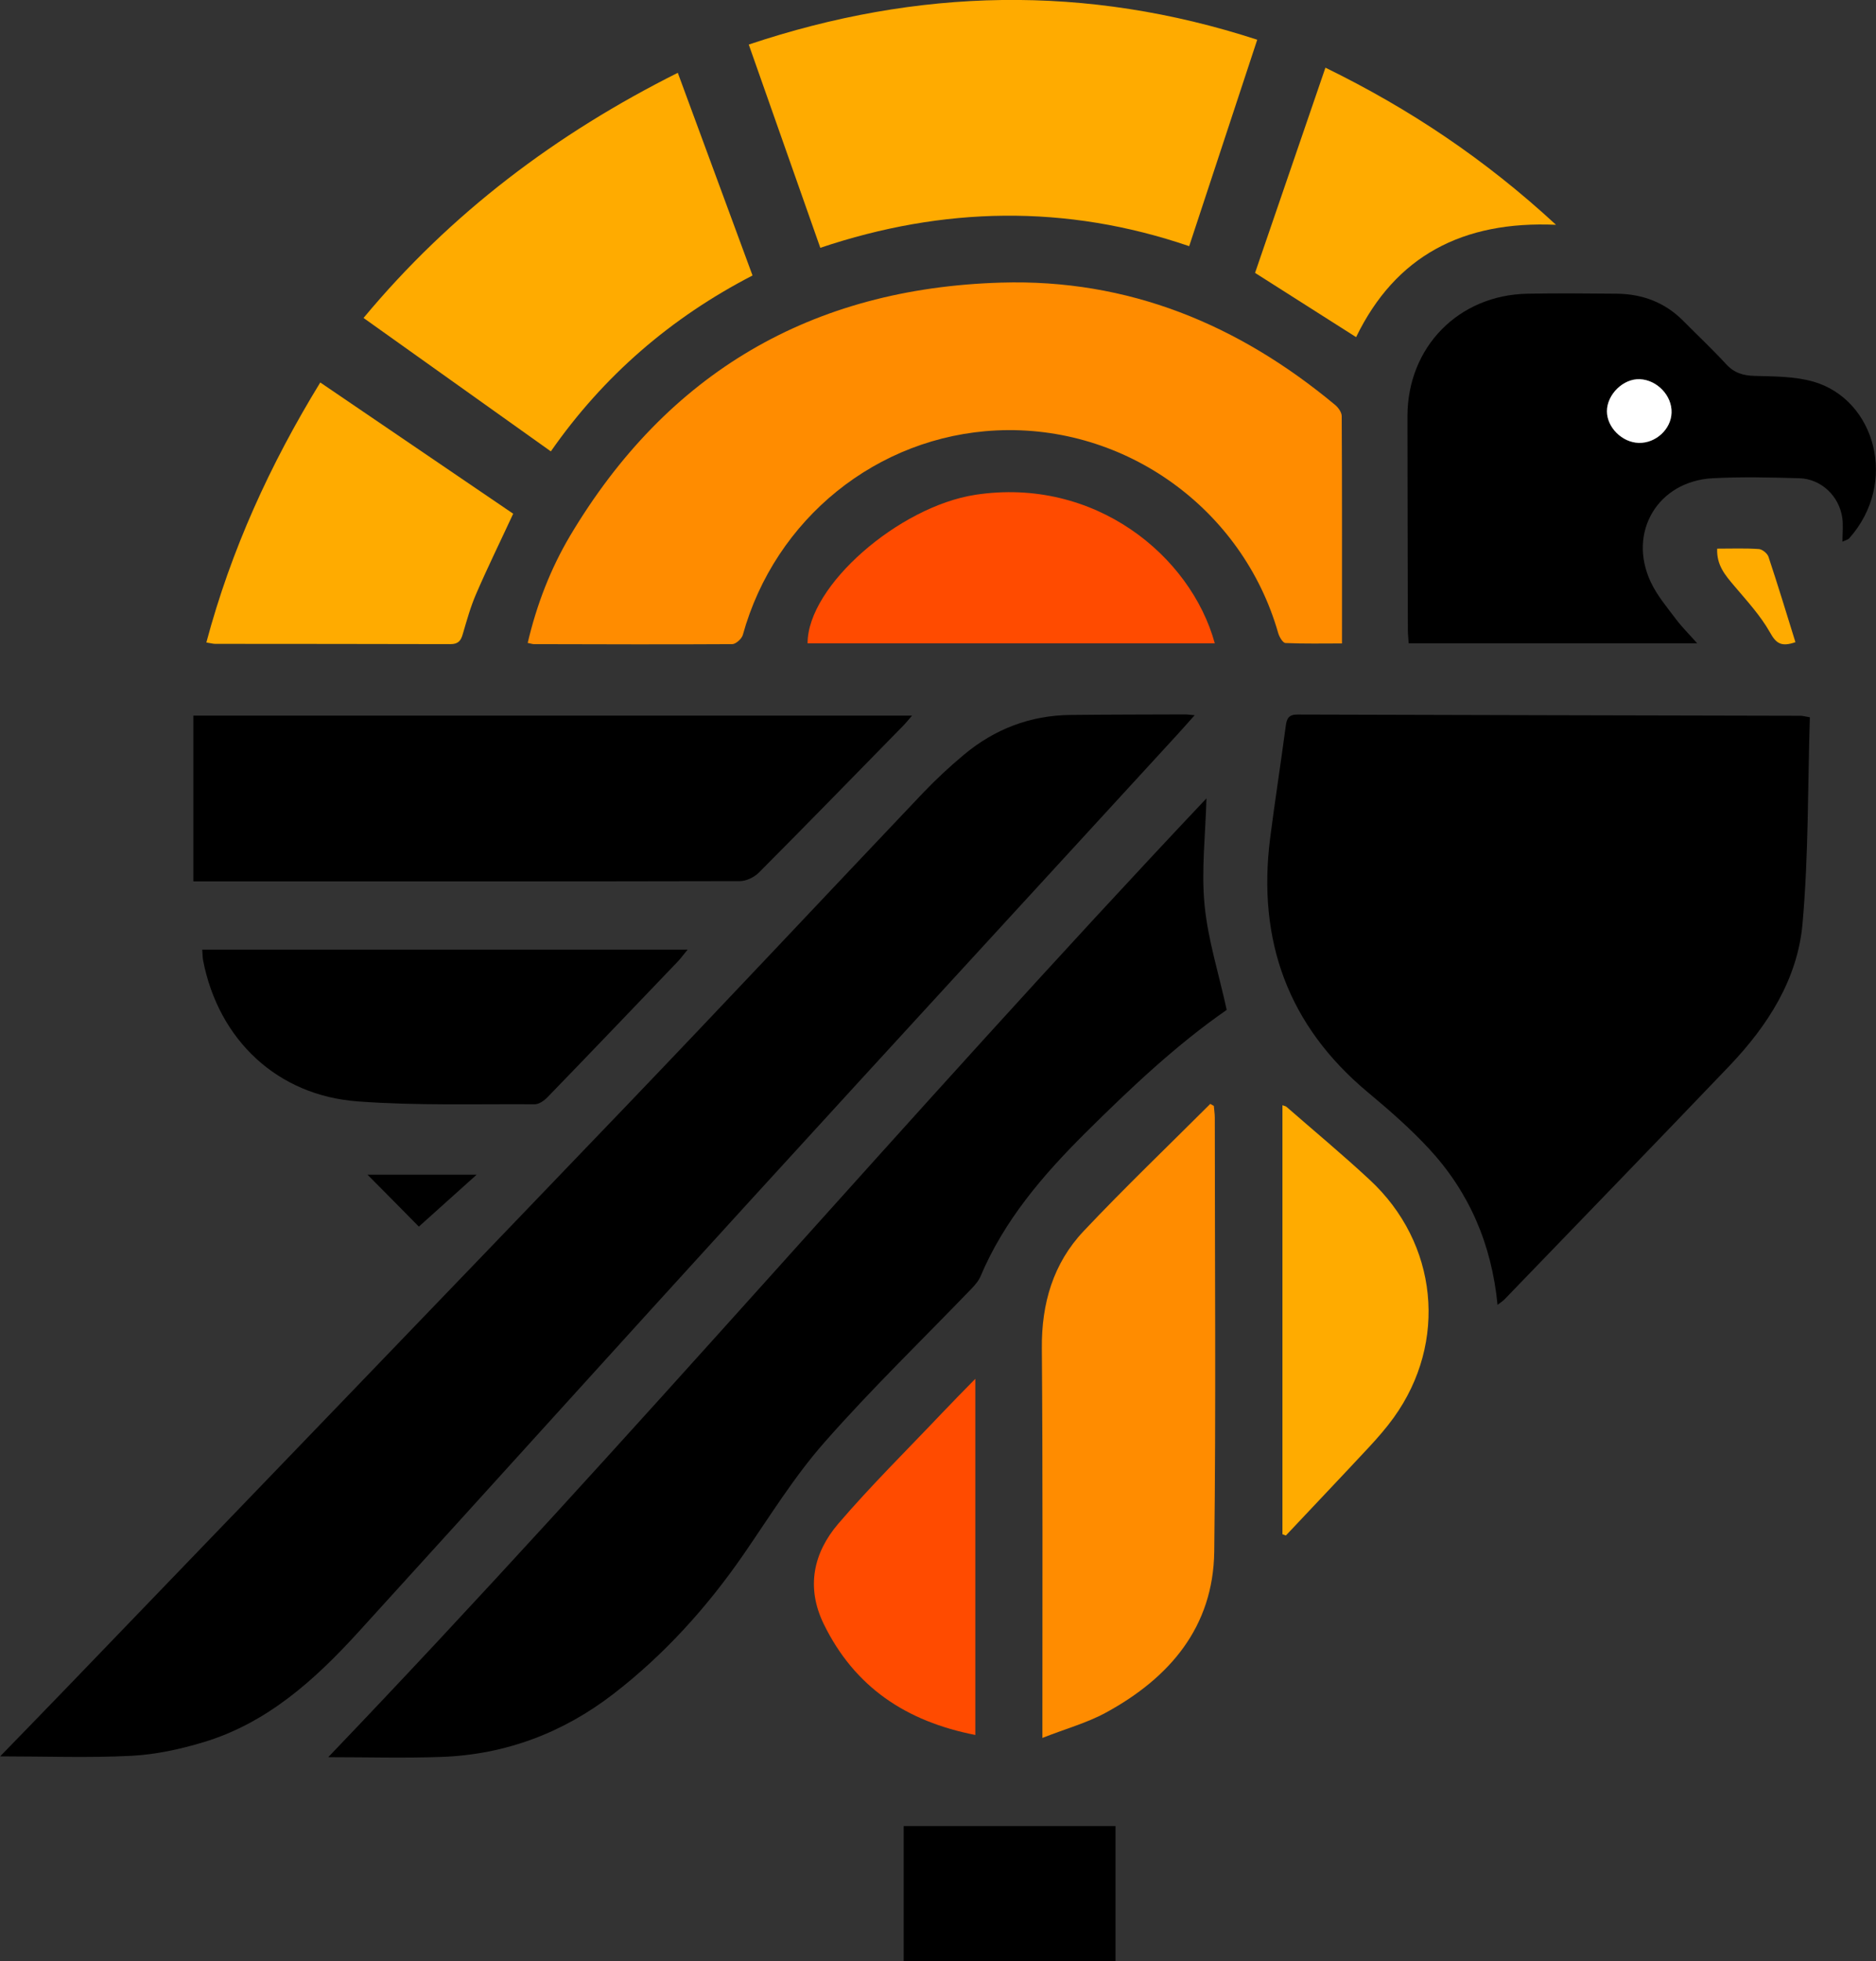 <?xml version="1.0" encoding="UTF-8"?><svg id="Layer_2" xmlns="http://www.w3.org/2000/svg" viewBox="0 0 137.01 143.15"><rect x="0" y="0" width="137.01" height="143.15" fill="#333333" stroke="none"/><defs><style>.cls-1,.cls-2,.cls-3,.cls-4,.cls-5{stroke-width:0px;}.cls-2{fill:#ff8c00;}.cls-3{fill:#fff;}.cls-4{fill:#ffab00;}.cls-5{fill:#ff4b00;}</style></defs><g id="Layer_1-2"><path class="cls-1" d="m0,128.22c1.82-1.87,3.49-3.59,5.16-5.32,13.5-14.02,27.01-28.02,40.48-42.07,7.31-7.62,14.53-15.33,21.8-22.98.93-.97,1.92-1.89,2.95-2.75,2.25-1.88,4.85-2.88,7.79-2.91,2.8-.03,5.59-.03,8.39-.04.16,0,.32.03.68.06-.47.53-.83.93-1.19,1.33-10.43,11.37-20.87,22.71-31.27,34.1-9.56,10.47-19.06,21-28.61,31.49-3.19,3.5-6.67,6.65-11.33,8.05-1.7.51-3.49.9-5.26.99-3.1.16-6.21.04-9.58.04Z"/><path class="cls-1" d="m132.18,52.33c-.16,5.09-.09,10.14-.54,15.14-.37,4.03-2.54,7.4-5.31,10.31-5.46,5.71-10.96,11.38-16.44,17.06-.13.14-.3.24-.52.41-.43-4.42-2.07-8.23-5.01-11.4-1.38-1.49-2.92-2.83-4.48-4.13-5.82-4.86-8.06-11.08-7.12-18.52.35-2.74.78-5.46,1.14-8.19.07-.56.22-.86.87-.85,12.25.04,24.5.06,36.74.09.13,0,.26.04.67.11Z"/><path class="cls-1" d="m23.99,128.25c21.93-22.89,42.4-46.98,64.12-69.97-.07,2.66-.38,5.23-.14,7.75.24,2.54,1.04,5.03,1.62,7.69-3.64,2.52-7.03,5.71-10.33,8.99-3.1,3.08-5.92,6.37-7.65,10.46-.13.31-.36.58-.59.83-3.61,3.75-7.37,7.38-10.81,11.29-2.22,2.52-4.01,5.43-5.92,8.2-2.67,3.86-5.79,7.31-9.5,10.17-3.67,2.83-7.87,4.42-12.53,4.59-2.72.1-5.44.02-8.26.02Z"/><path class="cls-2" d="m38.54,46.93c.66-2.81,1.67-5.41,3.09-7.81,7.1-11.92,17.64-18.08,31.48-18.49,9.3-.28,17.33,3.05,24.4,8.93.23.19.48.54.48.82.03,5.48.02,10.96.02,16.59-1.4,0-2.76.03-4.12-.03-.2,0-.46-.45-.54-.73-2.59-9.06-11.15-15.23-20.56-14.79-8.72.41-16.19,6.44-18.54,14.93-.08.28-.51.67-.77.67-4.83.03-9.66.01-14.49,0-.1,0-.2-.04-.46-.09Z"/><path class="cls-1" d="m134.56,39.53c0-.65.06-1.19-.01-1.71-.22-1.61-1.55-2.87-3.15-2.91-2.1-.06-4.21-.11-6.31,0-4.01.21-6.24,3.94-4.53,7.58.46.98,1.19,1.84,1.85,2.72.43.57.95,1.08,1.54,1.75h-21.07c-.02-.35-.06-.65-.06-.95-.01-5.21-.03-10.42-.03-15.62,0-5.05,3.73-8.86,8.77-8.95,2.17-.04,4.35-.02,6.52,0,1.87.02,3.51.63,4.85,1.98,1.04,1.05,2.13,2.07,3.13,3.16.59.64,1.24.84,2.09.86,1.43.04,2.93.03,4.29.42,4.51,1.3,6.23,7.38,2.61,11.44-.08.09-.23.12-.49.24Zm-14.88-7.2c1.24.03,2.36-1.01,2.39-2.21.03-1.24-1.05-2.38-2.31-2.44-1.21-.05-2.4,1.11-2.41,2.34,0,1.18,1.11,2.29,2.33,2.31Z"/><path class="cls-1" d="m14.13,52.24h52.48c-.29.33-.47.56-.67.76-3.5,3.57-6.99,7.16-10.52,10.7-.34.34-.92.62-1.39.62-12.97.03-25.95.02-38.92.02-.31,0-.61,0-.99,0v-12.1Z"/><path class="cls-4" d="m54.69,3.25c12.35-4.13,24.63-4.42,37.13-.35-1.66,5.05-3.3,10-4.97,15.07-9.02-3.08-17.98-2.89-26.94.12-1.74-4.94-3.46-9.83-5.23-14.85Z"/><path class="cls-2" d="m76.13,126.87c0-.76,0-1.2,0-1.65,0-8.94.03-17.87-.04-26.81-.03-3.26.83-6.19,3.05-8.54,3-3.18,6.16-6.2,9.25-9.29.09.05.18.1.26.15.02.29.07.57.07.86,0,10.56.09,21.12-.04,31.67-.07,5.51-3.26,9.22-7.9,11.75-1.39.76-2.97,1.19-4.64,1.85Z"/><path class="cls-4" d="m49.5,5.31c1.85,5.02,3.64,9.87,5.46,14.8-5.95,3.07-10.89,7.33-14.73,12.84-4.56-3.24-9.08-6.46-13.68-9.74,6.38-7.67,14.09-13.46,22.96-17.9Z"/><path class="cls-1" d="m14.76,69.32h35.46c-.31.37-.49.63-.71.86-3.17,3.31-6.34,6.63-9.53,9.92-.24.25-.62.51-.93.51-4.31-.03-8.63.11-12.92-.21-5.89-.43-10.16-4.5-11.29-10.26-.05-.23-.04-.47-.07-.82Z"/><path class="cls-4" d="m15.07,46.9c1.81-6.77,4.65-12.99,8.32-18.98,4.76,3.23,9.45,6.42,14.09,9.58-.95,2.05-1.87,3.92-2.7,5.84-.41.94-.69,1.95-.98,2.94-.14.49-.33.74-.9.74-5.73-.02-11.45-.01-17.18-.02-.16,0-.32-.05-.65-.1Z"/><path class="cls-5" d="m88.73,46.96h-29.75c0-4.2,6.67-9.98,12.25-10.84,8.71-1.33,15.73,4.44,17.49,10.84Z"/><path class="cls-4" d="m93.66,112v-31.32c.13.05.23.06.3.12,2.03,1.77,4.1,3.49,6.07,5.32,5,4.63,5.72,11.86,1.76,17.36-.54.75-1.16,1.46-1.79,2.14-2.02,2.17-4.06,4.31-6.09,6.47-.08-.03-.16-.06-.24-.09Z"/><path class="cls-5" d="m71.24,126.65c-5.07-.99-8.83-3.5-11.08-8.1-1.31-2.69-.75-5.2,1.06-7.32,2.4-2.8,5.03-5.39,7.57-8.07.75-.79,1.51-1.56,2.44-2.51v26.01Z"/><path class="cls-4" d="m99.04,24.61c-2.51-1.59-4.91-3.12-7.38-4.69,1.69-4.93,3.4-9.91,5.14-14.98,6.14,3,11.64,6.67,16.84,11.47-6.82-.3-11.72,2.27-14.6,8.2Z"/><path class="cls-1" d="m81.47,133.3v9.85h-15.47v-9.85h15.47Z"/><path class="cls-4" d="m131.12,46.88c-1.04.36-1.41.08-1.85-.71-.7-1.24-1.69-2.31-2.62-3.41-.65-.77-1.29-1.5-1.24-2.71,1.07,0,2.06-.04,3.05.03.25.02.62.32.7.57.68,2.05,1.31,4.11,1.97,6.24Z"/><path class="cls-1" d="m34.81,85.75c-1.54,1.39-2.88,2.58-4.22,3.79-1.11-1.13-2.4-2.43-3.75-3.79h7.97Z"/><path class="cls-3" d="m119.69,32.33c-1.22-.03-2.33-1.13-2.33-2.31,0-1.23,1.2-2.4,2.41-2.34,1.26.06,2.35,1.2,2.31,2.44-.03,1.21-1.15,2.24-2.39,2.21Z"/></g></svg>